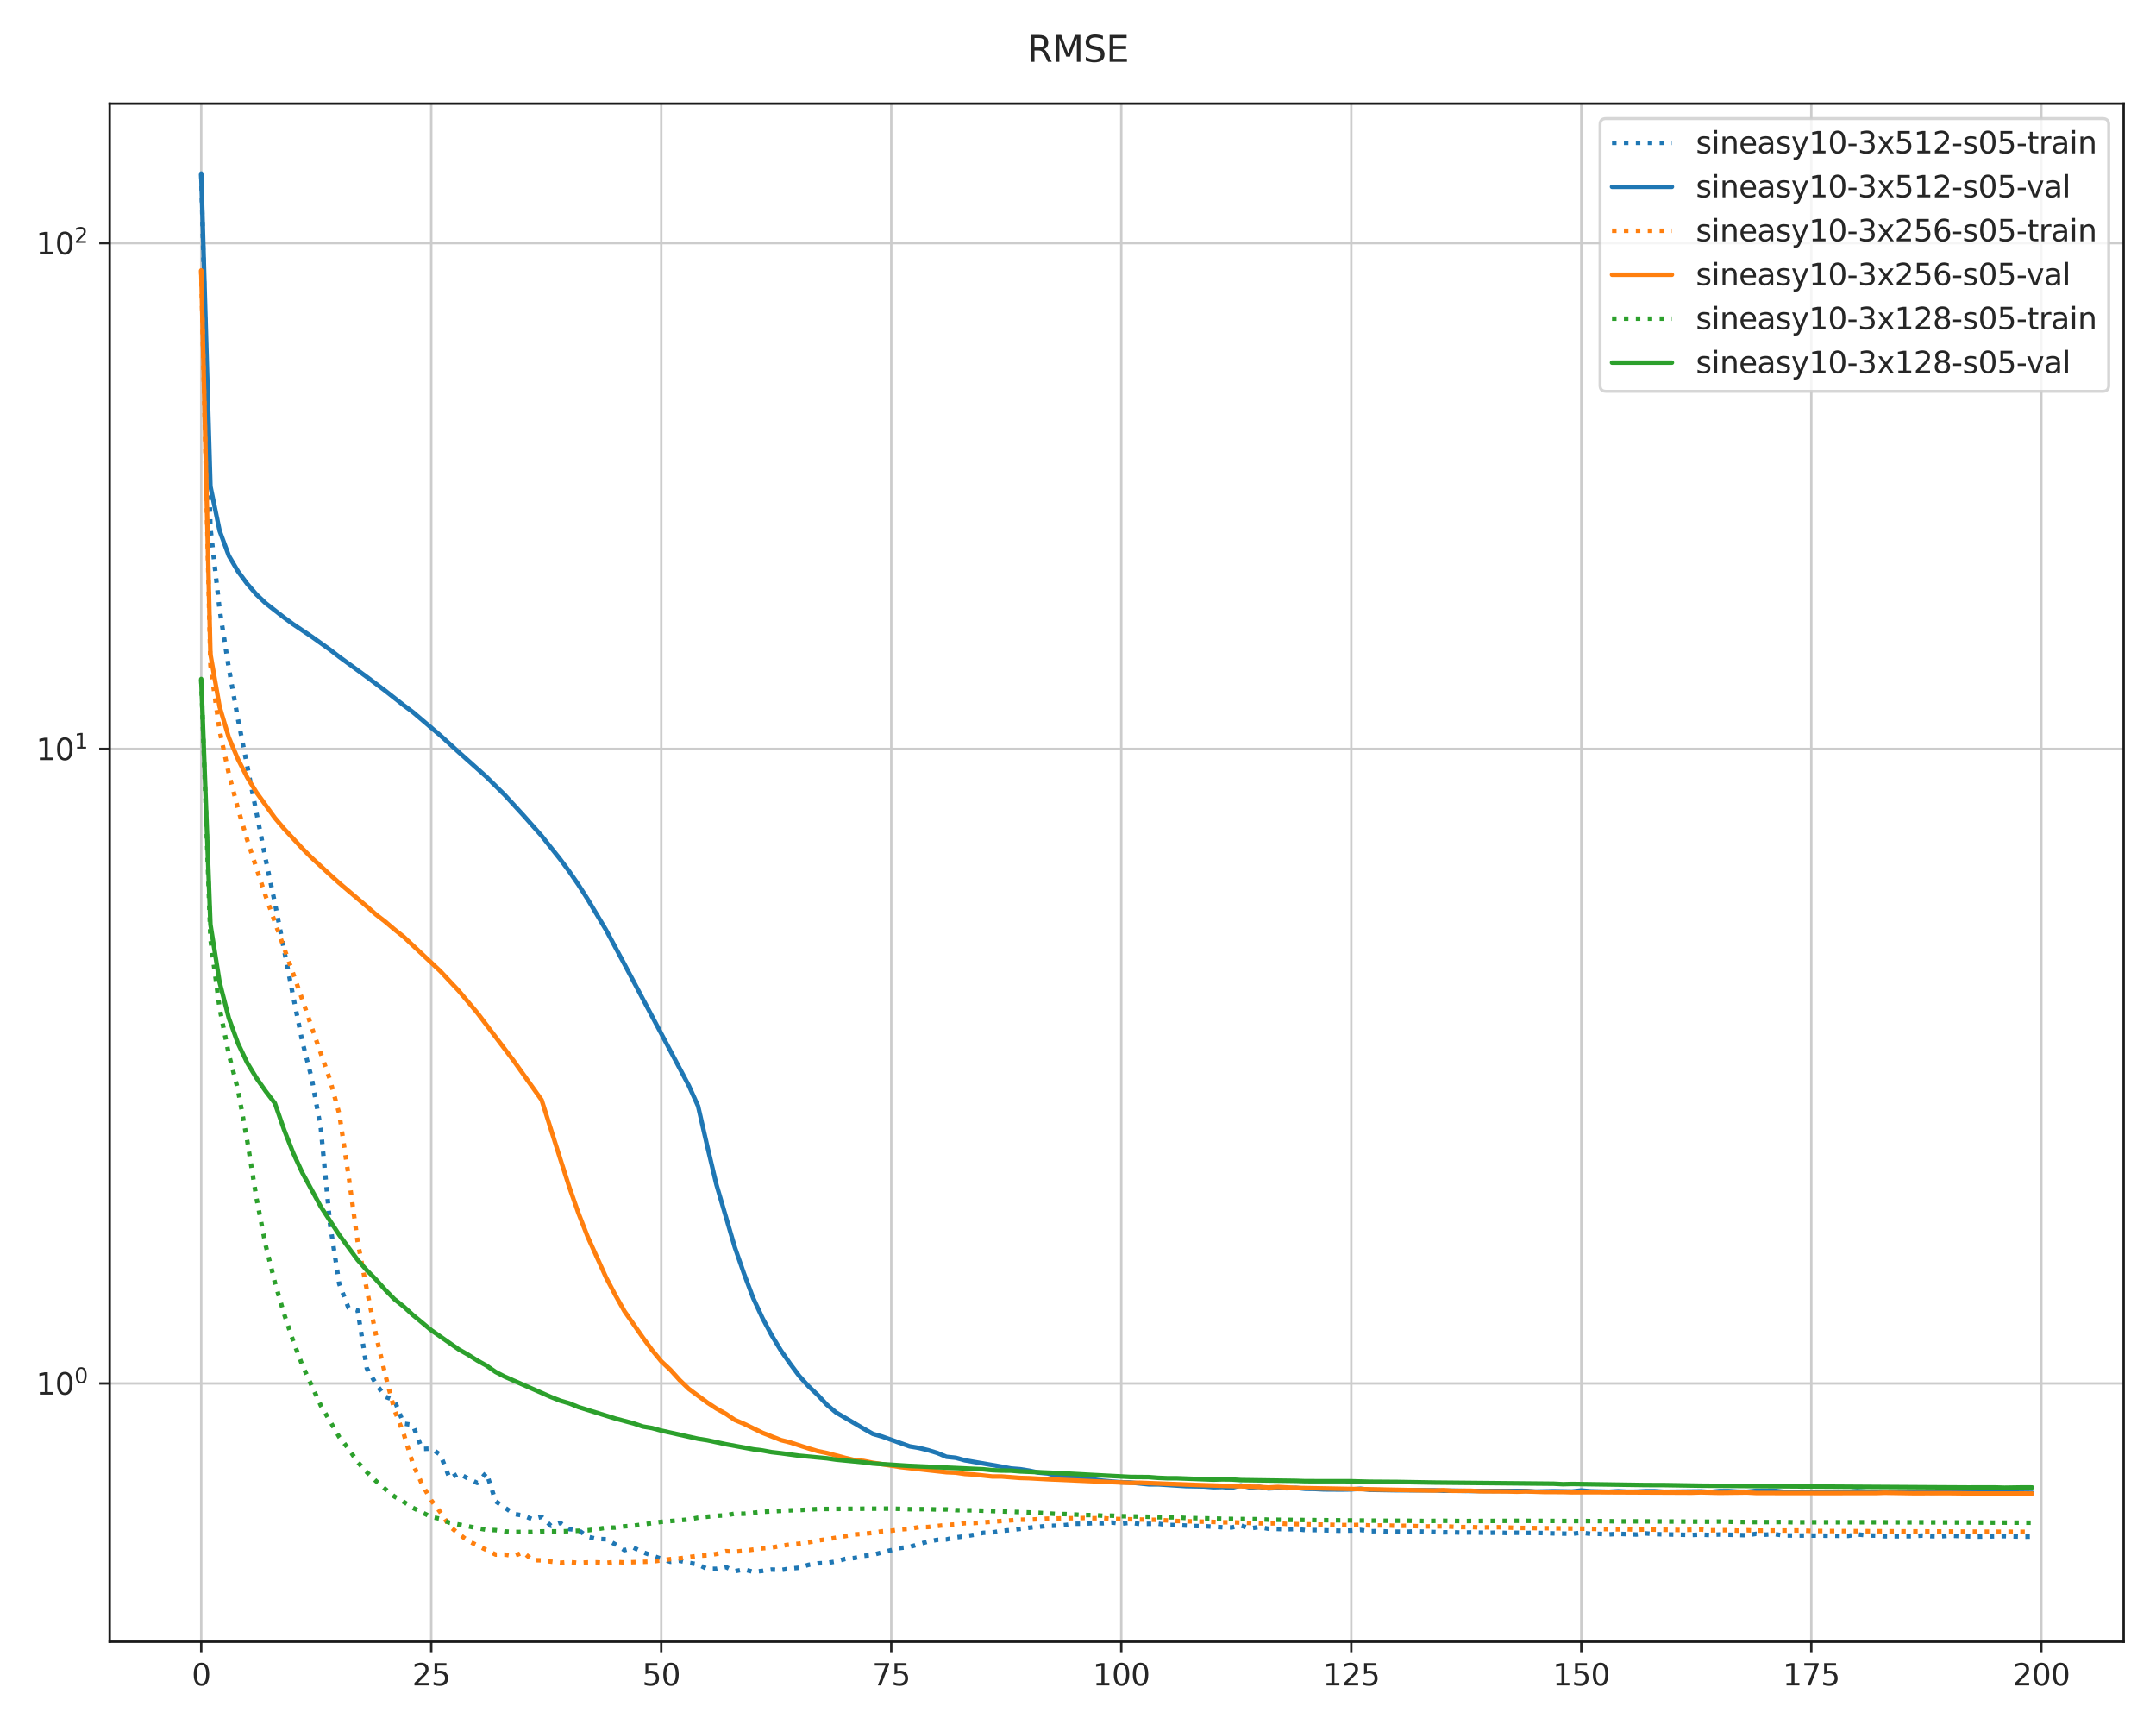 <?xml version="1.0" encoding="utf-8" standalone="no"?>
<!DOCTYPE svg PUBLIC "-//W3C//DTD SVG 1.1//EN"
  "http://www.w3.org/Graphics/SVG/1.1/DTD/svg11.dtd">
<svg height="576pt" version="1.1" viewBox="0 0 720 576" width="720pt" xmlns="http://www.w3.org/2000/svg" xmlns:xlink="http://www.w3.org/1999/xlink">
 <defs>
  <style type="text/css">*{stroke-linecap:butt;stroke-linejoin:round;}</style>
 </defs>
 <g id="figure_1">
  <g id="patch_1">
   <path d="M 0 576 
L 720 576 
L 720 0 
L 0 0 
z
" style="fill:#ffffff;"/>
  </g>
  <g id="axes_1">
   <g id="patch_2">
    <path d="M 36.63 548.2 
L 709.2 548.2 
L 709.2 34.6 
L 36.63 34.6 
z
" style="fill:#ffffff;"/>
   </g>
   <g id="matplotlib.axis_1">
    <g id="xtick_1">
     <g id="line2d_1">
      <path clip-path="url(#p03bb8bb308)" d="M 67.201 548.2 
L 67.201 34.6 
" style="fill:none;stroke:#cccccc;stroke-linecap:round;stroke-width:0.8;"/>
     </g>
     <g id="line2d_2">
      <defs>
       <path d="M 0 0 
L 0 3.5 
" id="mf8cfc739d6" style="stroke:#262626;stroke-width:0.8;"/>
      </defs>
      <g>
       <use style="fill:#262626;stroke:#262626;stroke-width:0.8;" x="67.201" xlink:href="#mf8cfc739d6" y="548.2"/>
      </g>
     </g>
     <g id="text_1">
      <!-- 0 -->
      <g style="fill:#262626;" transform="translate(64.02 562.798)scale(0.1 -0.1)">
       <defs>
        <path d="M 2034 4250 
Q 1547 4250 1301 3770 
Q 1056 3291 1056 2328 
Q 1056 1369 1301 889 
Q 1547 409 2034 409 
Q 2525 409 2770 889 
Q 3016 1369 3016 2328 
Q 3016 3291 2770 3770 
Q 2525 4250 2034 4250 
z
M 2034 4750 
Q 2819 4750 3233 4129 
Q 3647 3509 3647 2328 
Q 3647 1150 3233 529 
Q 2819 -91 2034 -91 
Q 1250 -91 836 529 
Q 422 1150 422 2328 
Q 422 3509 836 4129 
Q 1250 4750 2034 4750 
z
" id="DejaVuSans-30" transform="scale(0.016)"/>
       </defs>
       <use xlink:href="#DejaVuSans-30"/>
      </g>
     </g>
    </g>
    <g id="xtick_2">
     <g id="line2d_3">
      <path clip-path="url(#p03bb8bb308)" d="M 144.014 548.2 
L 144.014 34.6 
" style="fill:none;stroke:#cccccc;stroke-linecap:round;stroke-width:0.8;"/>
     </g>
     <g id="line2d_4">
      <g>
       <use style="fill:#262626;stroke:#262626;stroke-width:0.8;" x="144.014" xlink:href="#mf8cfc739d6" y="548.2"/>
      </g>
     </g>
     <g id="text_2">
      <!-- 25 -->
      <g style="fill:#262626;" transform="translate(137.651 562.798)scale(0.1 -0.1)">
       <defs>
        <path d="M 1228 531 
L 3431 531 
L 3431 0 
L 469 0 
L 469 531 
Q 828 903 1448 1529 
Q 2069 2156 2228 2338 
Q 2531 2678 2651 2914 
Q 2772 3150 2772 3378 
Q 2772 3750 2511 3984 
Q 2250 4219 1831 4219 
Q 1534 4219 1204 4116 
Q 875 4013 500 3803 
L 500 4441 
Q 881 4594 1212 4672 
Q 1544 4750 1819 4750 
Q 2544 4750 2975 4387 
Q 3406 4025 3406 3419 
Q 3406 3131 3298 2873 
Q 3191 2616 2906 2266 
Q 2828 2175 2409 1742 
Q 1991 1309 1228 531 
z
" id="DejaVuSans-32" transform="scale(0.016)"/>
        <path d="M 691 4666 
L 3169 4666 
L 3169 4134 
L 1269 4134 
L 1269 2991 
Q 1406 3038 1543 3061 
Q 1681 3084 1819 3084 
Q 2600 3084 3056 2656 
Q 3513 2228 3513 1497 
Q 3513 744 3044 326 
Q 2575 -91 1722 -91 
Q 1428 -91 1123 -41 
Q 819 9 494 109 
L 494 744 
Q 775 591 1075 516 
Q 1375 441 1709 441 
Q 2250 441 2565 725 
Q 2881 1009 2881 1497 
Q 2881 1984 2565 2268 
Q 2250 2553 1709 2553 
Q 1456 2553 1204 2497 
Q 953 2441 691 2322 
L 691 4666 
z
" id="DejaVuSans-35" transform="scale(0.016)"/>
       </defs>
       <use xlink:href="#DejaVuSans-32"/>
       <use x="63.623" xlink:href="#DejaVuSans-35"/>
      </g>
     </g>
    </g>
    <g id="xtick_3">
     <g id="line2d_5">
      <path clip-path="url(#p03bb8bb308)" d="M 220.826 548.2 
L 220.826 34.6 
" style="fill:none;stroke:#cccccc;stroke-linecap:round;stroke-width:0.8;"/>
     </g>
     <g id="line2d_6">
      <g>
       <use style="fill:#262626;stroke:#262626;stroke-width:0.8;" x="220.826" xlink:href="#mf8cfc739d6" y="548.2"/>
      </g>
     </g>
     <g id="text_3">
      <!-- 50 -->
      <g style="fill:#262626;" transform="translate(214.464 562.798)scale(0.1 -0.1)">
       <use xlink:href="#DejaVuSans-35"/>
       <use x="63.623" xlink:href="#DejaVuSans-30"/>
      </g>
     </g>
    </g>
    <g id="xtick_4">
     <g id="line2d_7">
      <path clip-path="url(#p03bb8bb308)" d="M 297.639 548.2 
L 297.639 34.6 
" style="fill:none;stroke:#cccccc;stroke-linecap:round;stroke-width:0.8;"/>
     </g>
     <g id="line2d_8">
      <g>
       <use style="fill:#262626;stroke:#262626;stroke-width:0.8;" x="297.639" xlink:href="#mf8cfc739d6" y="548.2"/>
      </g>
     </g>
     <g id="text_4">
      <!-- 75 -->
      <g style="fill:#262626;" transform="translate(291.276 562.798)scale(0.1 -0.1)">
       <defs>
        <path d="M 525 4666 
L 3525 4666 
L 3525 4397 
L 1831 0 
L 1172 0 
L 2766 4134 
L 525 4134 
L 525 4666 
z
" id="DejaVuSans-37" transform="scale(0.016)"/>
       </defs>
       <use xlink:href="#DejaVuSans-37"/>
       <use x="63.623" xlink:href="#DejaVuSans-35"/>
      </g>
     </g>
    </g>
    <g id="xtick_5">
     <g id="line2d_9">
      <path clip-path="url(#p03bb8bb308)" d="M 374.451 548.2 
L 374.451 34.6 
" style="fill:none;stroke:#cccccc;stroke-linecap:round;stroke-width:0.8;"/>
     </g>
     <g id="line2d_10">
      <g>
       <use style="fill:#262626;stroke:#262626;stroke-width:0.8;" x="374.451" xlink:href="#mf8cfc739d6" y="548.2"/>
      </g>
     </g>
     <g id="text_5">
      <!-- 100 -->
      <g style="fill:#262626;" transform="translate(364.907 562.798)scale(0.1 -0.1)">
       <defs>
        <path d="M 794 531 
L 1825 531 
L 1825 4091 
L 703 3866 
L 703 4441 
L 1819 4666 
L 2450 4666 
L 2450 531 
L 3481 531 
L 3481 0 
L 794 0 
L 794 531 
z
" id="DejaVuSans-31" transform="scale(0.016)"/>
       </defs>
       <use xlink:href="#DejaVuSans-31"/>
       <use x="63.623" xlink:href="#DejaVuSans-30"/>
       <use x="127.246" xlink:href="#DejaVuSans-30"/>
      </g>
     </g>
    </g>
    <g id="xtick_6">
     <g id="line2d_11">
      <path clip-path="url(#p03bb8bb308)" d="M 451.264 548.2 
L 451.264 34.6 
" style="fill:none;stroke:#cccccc;stroke-linecap:round;stroke-width:0.8;"/>
     </g>
     <g id="line2d_12">
      <g>
       <use style="fill:#262626;stroke:#262626;stroke-width:0.8;" x="451.264" xlink:href="#mf8cfc739d6" y="548.2"/>
      </g>
     </g>
     <g id="text_6">
      <!-- 125 -->
      <g style="fill:#262626;" transform="translate(441.72 562.798)scale(0.1 -0.1)">
       <use xlink:href="#DejaVuSans-31"/>
       <use x="63.623" xlink:href="#DejaVuSans-32"/>
       <use x="127.246" xlink:href="#DejaVuSans-35"/>
      </g>
     </g>
    </g>
    <g id="xtick_7">
     <g id="line2d_13">
      <path clip-path="url(#p03bb8bb308)" d="M 528.076 548.2 
L 528.076 34.6 
" style="fill:none;stroke:#cccccc;stroke-linecap:round;stroke-width:0.8;"/>
     </g>
     <g id="line2d_14">
      <g>
       <use style="fill:#262626;stroke:#262626;stroke-width:0.8;" x="528.076" xlink:href="#mf8cfc739d6" y="548.2"/>
      </g>
     </g>
     <g id="text_7">
      <!-- 150 -->
      <g style="fill:#262626;" transform="translate(518.532 562.798)scale(0.1 -0.1)">
       <use xlink:href="#DejaVuSans-31"/>
       <use x="63.623" xlink:href="#DejaVuSans-35"/>
       <use x="127.246" xlink:href="#DejaVuSans-30"/>
      </g>
     </g>
    </g>
    <g id="xtick_8">
     <g id="line2d_15">
      <path clip-path="url(#p03bb8bb308)" d="M 604.889 548.2 
L 604.889 34.6 
" style="fill:none;stroke:#cccccc;stroke-linecap:round;stroke-width:0.8;"/>
     </g>
     <g id="line2d_16">
      <g>
       <use style="fill:#262626;stroke:#262626;stroke-width:0.8;" x="604.889" xlink:href="#mf8cfc739d6" y="548.2"/>
      </g>
     </g>
     <g id="text_8">
      <!-- 175 -->
      <g style="fill:#262626;" transform="translate(595.345 562.798)scale(0.1 -0.1)">
       <use xlink:href="#DejaVuSans-31"/>
       <use x="63.623" xlink:href="#DejaVuSans-37"/>
       <use x="127.246" xlink:href="#DejaVuSans-35"/>
      </g>
     </g>
    </g>
    <g id="xtick_9">
     <g id="line2d_17">
      <path clip-path="url(#p03bb8bb308)" d="M 681.701 548.2 
L 681.701 34.6 
" style="fill:none;stroke:#cccccc;stroke-linecap:round;stroke-width:0.8;"/>
     </g>
     <g id="line2d_18">
      <g>
       <use style="fill:#262626;stroke:#262626;stroke-width:0.8;" x="681.701" xlink:href="#mf8cfc739d6" y="548.2"/>
      </g>
     </g>
     <g id="text_9">
      <!-- 200 -->
      <g style="fill:#262626;" transform="translate(672.157 562.798)scale(0.1 -0.1)">
       <use xlink:href="#DejaVuSans-32"/>
       <use x="63.623" xlink:href="#DejaVuSans-30"/>
       <use x="127.246" xlink:href="#DejaVuSans-30"/>
      </g>
     </g>
    </g>
   </g>
   <g id="matplotlib.axis_2">
    <g id="ytick_1">
     <g id="line2d_19">
      <path clip-path="url(#p03bb8bb308)" d="M 36.63 461.948 
L 709.2 461.948 
" style="fill:none;stroke:#cccccc;stroke-linecap:round;stroke-width:0.8;"/>
     </g>
     <g id="line2d_20">
      <defs>
       <path d="M 0 0 
L -3.5 0 
" id="m62bfaced59" style="stroke:#262626;stroke-width:0.8;"/>
      </defs>
      <g>
       <use style="fill:#262626;stroke:#262626;stroke-width:0.8;" x="36.63" xlink:href="#m62bfaced59" y="461.948"/>
      </g>
     </g>
     <g id="text_10">
      <!-- $\mathdefault{10^{0}}$ -->
      <g style="fill:#262626;" transform="translate(12.03 465.747)scale(0.1 -0.1)">
       <use transform="translate(0 0.766)" xlink:href="#DejaVuSans-31"/>
       <use transform="translate(63.623 0.766)" xlink:href="#DejaVuSans-30"/>
       <use transform="translate(128.203 39.047)scale(0.7)" xlink:href="#DejaVuSans-30"/>
      </g>
     </g>
    </g>
    <g id="ytick_2">
     <g id="line2d_21">
      <path clip-path="url(#p03bb8bb308)" d="M 36.63 250.071 
L 709.2 250.071 
" style="fill:none;stroke:#cccccc;stroke-linecap:round;stroke-width:0.8;"/>
     </g>
     <g id="line2d_22">
      <g>
       <use style="fill:#262626;stroke:#262626;stroke-width:0.8;" x="36.63" xlink:href="#m62bfaced59" y="250.071"/>
      </g>
     </g>
     <g id="text_11">
      <!-- $\mathdefault{10^{1}}$ -->
      <g style="fill:#262626;" transform="translate(12.03 253.87)scale(0.1 -0.1)">
       <use transform="translate(0 0.684)" xlink:href="#DejaVuSans-31"/>
       <use transform="translate(63.623 0.684)" xlink:href="#DejaVuSans-30"/>
       <use transform="translate(128.203 38.966)scale(0.7)" xlink:href="#DejaVuSans-31"/>
      </g>
     </g>
    </g>
    <g id="ytick_3">
     <g id="line2d_23">
      <path clip-path="url(#p03bb8bb308)" d="M 36.63 81.181 
L 709.2 81.181 
" style="fill:none;stroke:#cccccc;stroke-linecap:round;stroke-width:0.8;"/>
     </g>
     <g id="line2d_24">
      <g>
       <use style="fill:#262626;stroke:#262626;stroke-width:0.8;" x="36.63" xlink:href="#m62bfaced59" y="81.181"/>
      </g>
     </g>
     <g id="text_12">
      <!-- $\mathdefault{10^{2}}$ -->
      <g style="fill:#262626;" transform="translate(12.03 84.98)scale(0.1 -0.1)">
       <use transform="translate(0 0.766)" xlink:href="#DejaVuSans-31"/>
       <use transform="translate(63.623 0.766)" xlink:href="#DejaVuSans-30"/>
       <use transform="translate(128.203 39.047)scale(0.7)" xlink:href="#DejaVuSans-32"/>
      </g>
     </g>
    </g>
   </g>
   <g id="line2d_25">
    <path clip-path="url(#p03bb8bb308)" d="M 67.201 58.137 
L 70.273 176.29 
L 73.346 203.547 
L 76.418 223.146 
L 79.491 240.245 
L 88.708 286.884 
L 91.781 301.429 
L 97.926 332.798 
L 100.998 347.98 
L 104.071 359.954 
L 107.143 376.829 
L 110.216 408.706 
L 113.288 428.717 
L 116.361 436.662 
L 119.434 437.493 
L 122.506 456.935 
L 125.579 462.104 
L 128.651 466.387 
L 131.724 467.514 
L 134.796 475.367 
L 137.869 475.793 
L 140.941 483.823 
L 144.014 483.703 
L 147.086 485.779 
L 150.159 493.675 
L 153.231 491.955 
L 156.304 493.713 
L 159.376 495.153 
L 162.449 491.76 
L 165.521 501.293 
L 171.666 505.555 
L 174.739 506.036 
L 177.811 507.299 
L 180.884 506.493 
L 183.956 509.485 
L 187.029 508.475 
L 190.101 510.576 
L 193.174 510.912 
L 196.246 513.135 
L 199.319 513.863 
L 202.391 513.968 
L 205.464 515.669 
L 208.536 517.618 
L 211.609 516.774 
L 214.681 518.303 
L 220.826 520.501 
L 223.899 521.501 
L 226.971 521.156 
L 230.044 521.855 
L 233.116 522.366 
L 236.189 523.884 
L 239.261 523.848 
L 242.334 523.231 
L 245.406 524.638 
L 248.479 524.065 
L 251.551 524.855 
L 254.624 524.538 
L 257.696 524.093 
L 260.769 524.267 
L 263.841 523.76 
L 266.914 523.488 
L 269.986 522.527 
L 273.059 522.027 
L 276.131 521.889 
L 279.204 521.408 
L 282.276 520.536 
L 285.349 520.234 
L 288.421 519.525 
L 291.494 519.194 
L 294.566 518.365 
L 300.711 516.884 
L 303.784 516.533 
L 309.929 514.728 
L 313.001 514.173 
L 316.074 514.034 
L 319.146 513.355 
L 322.219 512.991 
L 325.291 512.482 
L 328.364 511.828 
L 331.436 511.708 
L 334.509 511.198 
L 337.581 510.901 
L 343.726 510.13 
L 349.871 509.514 
L 352.944 509.461 
L 356.016 509.212 
L 359.089 508.805 
L 362.161 508.786 
L 365.234 508.597 
L 368.306 508.645 
L 371.379 508.393 
L 374.451 508.768 
L 377.524 508.46 
L 380.596 508.867 
L 386.741 508.778 
L 389.814 509.214 
L 392.886 509.242 
L 399.031 509.569 
L 402.104 509.611 
L 408.249 509.978 
L 411.321 510.037 
L 414.394 509.397 
L 417.466 510.342 
L 420.539 509.914 
L 423.611 510.468 
L 429.756 510.634 
L 432.829 510.564 
L 435.901 510.919 
L 438.974 510.908 
L 448.191 511.146 
L 451.264 511.066 
L 454.336 510.86 
L 457.409 511.327 
L 460.481 511.24 
L 463.554 511.423 
L 469.699 511.476 
L 472.771 511.354 
L 481.989 511.674 
L 485.061 511.657 
L 488.134 511.767 
L 491.206 511.709 
L 497.351 511.838 
L 500.424 511.742 
L 503.496 511.909 
L 506.569 511.806 
L 509.641 511.879 
L 512.714 511.832 
L 518.859 512.026 
L 525.004 512.149 
L 528.076 511.811 
L 531.149 512.147 
L 534.221 512.177 
L 537.294 512.364 
L 540.366 512.158 
L 546.511 512.398 
L 549.584 512.021 
L 552.656 512.267 
L 564.946 512.548 
L 568.019 512.423 
L 571.091 512.562 
L 574.164 512.38 
L 583.381 512.632 
L 586.454 512.166 
L 589.526 512.441 
L 592.599 512.263 
L 595.671 512.712 
L 604.889 512.745 
L 614.106 512.824 
L 617.179 512.859 
L 620.251 512.342 
L 623.324 512.672 
L 626.396 512.763 
L 629.469 512.984 
L 638.686 512.972 
L 641.759 512.744 
L 644.831 512.95 
L 647.904 513.027 
L 650.976 512.782 
L 660.194 513.103 
L 669.411 512.939 
L 675.556 513.124 
L 678.629 513.088 
L 678.629 513.088 
" style="fill:none;stroke:#1f77b4;stroke-dasharray:1.5,2.475;stroke-dashoffset:0;stroke-width:1.5;"/>
   </g>
   <g id="line2d_26">
    <path clip-path="url(#p03bb8bb308)" d="M 67.201 57.945 
L 70.273 162.41 
L 73.346 177.24 
L 76.418 185.581 
L 79.491 190.816 
L 82.563 194.949 
L 85.636 198.502 
L 88.708 201.411 
L 94.853 206.205 
L 97.926 208.449 
L 104.071 212.569 
L 110.216 216.954 
L 113.288 219.327 
L 122.506 226.047 
L 128.651 230.657 
L 134.796 235.487 
L 137.869 237.771 
L 147.086 245.607 
L 153.231 251.189 
L 162.449 259.412 
L 168.594 265.487 
L 174.739 272.191 
L 180.884 279.115 
L 187.029 286.851 
L 190.101 290.981 
L 193.174 295.444 
L 196.246 300.25 
L 202.391 310.528 
L 208.536 321.981 
L 230.044 362.528 
L 233.116 369.323 
L 236.189 382.711 
L 239.261 395.59 
L 245.406 416.527 
L 248.479 425.346 
L 251.551 433.497 
L 254.624 440.112 
L 257.696 445.856 
L 260.769 450.915 
L 263.841 455.33 
L 266.914 459.462 
L 269.986 462.857 
L 273.059 465.77 
L 276.131 469.052 
L 279.204 471.646 
L 288.421 477.055 
L 291.494 478.781 
L 294.566 479.666 
L 303.784 482.958 
L 306.856 483.475 
L 309.929 484.223 
L 313.001 485.155 
L 316.074 486.443 
L 319.146 486.763 
L 322.219 487.61 
L 334.509 489.742 
L 337.581 490.337 
L 340.654 490.58 
L 343.726 491.066 
L 346.799 491.713 
L 349.871 491.993 
L 352.944 492.791 
L 359.089 493.427 
L 365.234 493.999 
L 368.306 494.425 
L 374.451 494.963 
L 377.524 495.014 
L 383.669 495.644 
L 386.741 495.64 
L 395.959 496.233 
L 402.104 496.349 
L 405.176 496.601 
L 408.249 496.531 
L 411.321 496.784 
L 414.394 496 
L 417.466 496.701 
L 420.539 496.484 
L 423.611 497.012 
L 426.684 496.851 
L 429.756 496.935 
L 432.829 496.819 
L 435.901 497.136 
L 438.974 497.182 
L 442.046 497.34 
L 448.191 497.378 
L 451.264 497.329 
L 454.336 497.109 
L 457.409 497.462 
L 466.626 497.612 
L 478.916 497.619 
L 481.989 497.778 
L 485.061 497.758 
L 491.206 497.856 
L 509.641 497.831 
L 512.714 498.054 
L 518.859 497.931 
L 525.004 498.031 
L 528.076 497.698 
L 531.149 497.957 
L 537.294 498.111 
L 540.366 497.936 
L 543.439 498.093 
L 546.511 498.075 
L 549.584 497.919 
L 552.656 497.921 
L 555.729 498.12 
L 568.019 497.99 
L 571.091 498.196 
L 574.164 497.881 
L 577.236 497.871 
L 580.309 498.071 
L 583.381 498.106 
L 586.454 497.796 
L 592.599 497.788 
L 595.671 498.127 
L 598.744 498.227 
L 601.816 498.077 
L 604.889 498.211 
L 611.034 498.15 
L 614.106 498.111 
L 617.179 498.185 
L 620.251 497.877 
L 623.324 498.123 
L 638.686 498.33 
L 641.759 498.112 
L 644.831 498.408 
L 647.904 498.349 
L 650.976 498.178 
L 654.049 498.332 
L 663.266 498.376 
L 672.484 498.405 
L 678.629 498.473 
L 678.629 498.473 
" style="fill:none;stroke:#1f77b4;stroke-linecap:round;stroke-width:1.5;"/>
   </g>
   <g id="line2d_27">
    <path clip-path="url(#p03bb8bb308)" d="M 67.201 90.227 
L 70.273 222.227 
L 73.346 243.988 
L 76.418 258.39 
L 79.491 270.121 
L 82.563 280.487 
L 88.708 299.204 
L 97.926 325.186 
L 100.998 333.876 
L 104.071 342.952 
L 110.216 360.598 
L 113.288 371.887 
L 116.361 392.315 
L 119.434 414.539 
L 122.506 430.635 
L 125.579 445.891 
L 128.651 459.013 
L 131.724 470.772 
L 134.796 478.718 
L 137.869 488.729 
L 140.941 495.586 
L 144.014 501.008 
L 147.086 504.981 
L 150.159 509.637 
L 153.231 512.214 
L 156.304 514.491 
L 165.521 519.09 
L 168.594 519.085 
L 171.666 519.569 
L 174.739 518.32 
L 177.811 520.938 
L 180.884 521.022 
L 187.029 521.844 
L 190.101 521.572 
L 193.174 521.877 
L 196.246 521.705 
L 199.319 521.685 
L 202.391 521.869 
L 205.464 521.55 
L 208.536 521.728 
L 214.681 521.527 
L 217.754 521.433 
L 223.899 520.608 
L 226.971 520.371 
L 233.116 519.514 
L 236.189 519.352 
L 239.261 518.882 
L 242.334 517.954 
L 245.406 518.132 
L 248.479 517.827 
L 254.624 516.992 
L 257.696 516.757 
L 260.769 516.177 
L 263.841 515.739 
L 266.914 515.451 
L 269.986 515 
L 273.059 514.376 
L 276.131 513.998 
L 285.349 512.381 
L 288.421 512.172 
L 291.494 511.829 
L 294.566 511.335 
L 297.639 511.136 
L 300.711 510.683 
L 303.784 510.469 
L 306.856 509.951 
L 309.929 509.888 
L 316.074 509.215 
L 319.146 509.011 
L 322.219 508.623 
L 325.291 508.57 
L 334.509 507.875 
L 340.654 507.442 
L 343.726 507.452 
L 349.871 507.088 
L 362.161 506.882 
L 365.234 506.964 
L 368.306 506.902 
L 371.379 507.18 
L 380.596 507.384 
L 386.741 507.505 
L 392.886 507.884 
L 405.176 508.185 
L 408.249 508.335 
L 411.321 508.301 
L 420.539 508.651 
L 423.611 508.711 
L 426.684 508.636 
L 429.756 508.864 
L 442.046 509.086 
L 448.191 509.252 
L 454.336 509.201 
L 457.409 509.376 
L 463.554 509.383 
L 466.626 509.517 
L 469.699 509.493 
L 475.844 509.7 
L 481.989 509.671 
L 488.134 509.913 
L 491.206 509.901 
L 494.279 510.046 
L 500.424 509.958 
L 506.569 510.179 
L 521.931 510.359 
L 531.149 510.485 
L 540.366 510.67 
L 543.439 510.628 
L 546.511 510.805 
L 549.584 510.711 
L 561.874 510.893 
L 568.019 510.708 
L 571.091 511.001 
L 577.236 510.937 
L 580.309 511.098 
L 583.381 510.968 
L 586.454 511.091 
L 601.816 511.041 
L 604.889 511.211 
L 678.629 511.507 
L 678.629 511.507 
" style="fill:none;stroke:#ff7f0e;stroke-dasharray:1.5,2.475;stroke-dashoffset:0;stroke-width:1.5;"/>
   </g>
   <g id="line2d_28">
    <path clip-path="url(#p03bb8bb308)" d="M 67.201 90.287 
L 70.273 218.463 
L 73.346 236.051 
L 76.418 246.276 
L 79.491 253.558 
L 82.563 259.587 
L 85.636 264.582 
L 91.781 273.105 
L 94.853 276.728 
L 100.998 283.349 
L 104.071 286.428 
L 110.216 292.086 
L 113.288 294.856 
L 122.506 302.681 
L 125.579 305.388 
L 128.651 307.754 
L 131.724 310.356 
L 134.796 312.797 
L 147.086 324.329 
L 153.231 330.891 
L 159.376 338.177 
L 171.666 354.384 
L 180.884 367.315 
L 187.029 386.754 
L 190.101 396.336 
L 193.174 405.104 
L 196.246 412.968 
L 202.391 426.551 
L 205.464 432.396 
L 208.536 437.832 
L 214.681 446.634 
L 217.754 450.804 
L 220.826 454.551 
L 223.899 457.426 
L 226.971 460.83 
L 230.044 463.787 
L 236.189 468.32 
L 239.261 470.338 
L 242.334 472.05 
L 245.406 474.143 
L 248.479 475.442 
L 254.624 478.425 
L 260.769 480.848 
L 263.841 481.636 
L 269.986 483.623 
L 273.059 484.539 
L 276.131 485.18 
L 282.276 486.805 
L 285.349 487.547 
L 288.421 487.829 
L 291.494 488.444 
L 297.639 489.381 
L 300.711 489.878 
L 316.074 491.594 
L 319.146 491.726 
L 322.219 492.17 
L 325.291 492.361 
L 331.436 493.025 
L 334.509 493.022 
L 340.654 493.5 
L 343.726 493.587 
L 349.871 493.932 
L 377.524 495.162 
L 380.596 495.099 
L 399.031 495.826 
L 420.539 496.491 
L 423.611 496.688 
L 426.684 496.505 
L 432.829 496.834 
L 478.916 497.711 
L 481.989 497.588 
L 485.061 497.801 
L 491.206 497.782 
L 494.279 497.954 
L 503.496 498.014 
L 506.569 498.1 
L 509.641 498.002 
L 515.786 498.202 
L 521.931 498.213 
L 525.004 498.306 
L 531.149 498.269 
L 537.294 498.3 
L 564.946 498.428 
L 568.019 498.329 
L 574.164 498.478 
L 583.381 498.367 
L 586.454 498.527 
L 607.961 498.558 
L 626.396 498.551 
L 629.469 498.446 
L 638.686 498.598 
L 650.976 498.585 
L 660.194 498.694 
L 672.484 498.7 
L 678.629 498.717 
L 678.629 498.717 
" style="fill:none;stroke:#ff7f0e;stroke-linecap:round;stroke-width:1.5;"/>
   </g>
   <g id="line2d_29">
    <path clip-path="url(#p03bb8bb308)" d="M 67.201 226.851 
L 70.273 313.583 
L 73.346 336.702 
L 76.418 352.073 
L 79.491 363.965 
L 82.563 380.939 
L 85.636 399.99 
L 88.708 415.755 
L 91.781 428.177 
L 94.853 438.678 
L 97.926 447.841 
L 100.998 455.958 
L 107.143 469.332 
L 113.288 479.83 
L 116.361 483.738 
L 119.434 488.183 
L 122.506 491.573 
L 125.579 494.56 
L 128.651 497.21 
L 131.724 499.71 
L 134.796 501.47 
L 137.869 503.478 
L 144.014 506.529 
L 147.086 507.153 
L 150.159 508.479 
L 162.449 510.822 
L 165.521 510.932 
L 168.594 511.365 
L 171.666 511.577 
L 174.739 511.513 
L 177.811 511.572 
L 180.884 511.355 
L 187.029 511.358 
L 193.174 511.152 
L 196.246 511 
L 199.319 510.626 
L 202.391 510.109 
L 205.464 510.081 
L 208.536 509.672 
L 211.609 509.456 
L 220.826 508.17 
L 226.971 507.633 
L 230.044 507.365 
L 233.116 506.774 
L 239.261 506.122 
L 242.334 506.015 
L 245.406 505.419 
L 248.479 505.457 
L 254.624 504.82 
L 263.841 504.324 
L 266.914 504.24 
L 273.059 503.891 
L 288.421 503.776 
L 297.639 503.743 
L 303.784 503.936 
L 309.929 503.917 
L 313.001 504.048 
L 316.074 504.006 
L 319.146 504.252 
L 325.291 504.326 
L 346.799 505.135 
L 352.944 505.535 
L 356.016 505.568 
L 362.161 505.885 
L 365.234 505.916 
L 368.306 506.109 
L 371.379 506.09 
L 374.451 506.266 
L 383.669 506.46 
L 386.741 506.633 
L 392.886 506.657 
L 395.959 506.879 
L 402.104 506.972 
L 411.321 507.196 
L 420.539 507.285 
L 423.611 507.438 
L 463.554 507.808 
L 469.699 507.797 
L 475.844 507.884 
L 481.989 507.809 
L 488.134 507.9 
L 494.279 507.871 
L 506.569 507.818 
L 537.294 507.935 
L 540.366 508.014 
L 546.511 507.998 
L 571.091 508.118 
L 574.164 508.062 
L 583.381 508.239 
L 592.599 508.246 
L 595.671 508.19 
L 598.744 508.309 
L 626.396 508.306 
L 635.614 508.321 
L 641.759 508.328 
L 678.629 508.455 
L 678.629 508.455 
" style="fill:none;stroke:#2ca02c;stroke-dasharray:1.5,2.475;stroke-dashoffset:0;stroke-width:1.5;"/>
   </g>
   <g id="line2d_30">
    <path clip-path="url(#p03bb8bb308)" d="M 67.201 226.733 
L 70.273 308.683 
L 73.346 328.028 
L 76.418 339.967 
L 79.491 348.441 
L 82.563 354.893 
L 85.636 359.96 
L 88.708 364.355 
L 91.781 368.36 
L 94.853 377.18 
L 97.926 385.017 
L 100.998 391.681 
L 107.143 402.937 
L 113.288 412.358 
L 119.434 420.708 
L 122.506 424.165 
L 125.579 427.276 
L 128.651 430.697 
L 131.724 433.834 
L 134.796 436.271 
L 137.869 439.074 
L 144.014 444.168 
L 153.231 450.601 
L 156.304 452.337 
L 159.376 454.281 
L 162.449 455.995 
L 165.521 458.117 
L 168.594 459.702 
L 183.956 466.456 
L 187.029 467.679 
L 190.101 468.581 
L 193.174 469.84 
L 205.464 473.664 
L 211.609 475.301 
L 214.681 476.329 
L 217.754 476.854 
L 220.826 477.701 
L 233.116 480.425 
L 236.189 480.907 
L 242.334 482.223 
L 251.551 483.931 
L 254.624 484.322 
L 257.696 484.888 
L 260.769 485.236 
L 266.914 486.074 
L 276.131 486.94 
L 279.204 487.389 
L 288.421 488.293 
L 291.494 488.692 
L 303.784 489.488 
L 328.364 490.612 
L 331.436 490.911 
L 334.509 491.043 
L 337.581 491.058 
L 340.654 491.316 
L 352.944 491.847 
L 365.234 492.518 
L 377.524 493.166 
L 383.669 493.218 
L 386.741 493.462 
L 389.814 493.592 
L 392.886 493.589 
L 405.176 494.059 
L 408.249 493.975 
L 411.321 494.012 
L 414.394 494.217 
L 432.829 494.474 
L 435.901 494.579 
L 451.264 494.603 
L 457.409 494.768 
L 466.626 494.831 
L 478.916 495.041 
L 518.859 495.424 
L 521.931 495.588 
L 525.004 495.506 
L 549.584 495.864 
L 555.729 495.882 
L 568.019 496.079 
L 601.816 496.339 
L 641.759 496.59 
L 657.121 496.678 
L 666.339 496.666 
L 669.411 496.757 
L 675.556 496.661 
L 678.629 496.678 
L 678.629 496.678 
" style="fill:none;stroke:#2ca02c;stroke-linecap:round;stroke-width:1.5;"/>
   </g>
   <g id="patch_3">
    <path d="M 36.63 548.2 
L 36.63 34.6 
" style="fill:none;stroke:#1a1a1a;stroke-linecap:square;stroke-linejoin:miter;stroke-width:0.8;"/>
   </g>
   <g id="patch_4">
    <path d="M 709.2 548.2 
L 709.2 34.6 
" style="fill:none;stroke:#1a1a1a;stroke-linecap:square;stroke-linejoin:miter;stroke-width:0.8;"/>
   </g>
   <g id="patch_5">
    <path d="M 36.63 548.2 
L 709.2 548.2 
" style="fill:none;stroke:#1a1a1a;stroke-linecap:square;stroke-linejoin:miter;stroke-width:0.8;"/>
   </g>
   <g id="patch_6">
    <path d="M 36.63 34.6 
L 709.2 34.6 
" style="fill:none;stroke:#1a1a1a;stroke-linecap:square;stroke-linejoin:miter;stroke-width:0.8;"/>
   </g>
   <g id="legend_1">
    <g id="patch_7">
     <path d="M 536.339 130.669 
L 702.2 130.669 
Q 704.2 130.669 704.2 128.669 
L 704.2 41.6 
Q 704.2 39.6 702.2 39.6 
L 536.339 39.6 
Q 534.339 39.6 534.339 41.6 
L 534.339 128.669 
Q 534.339 130.669 536.339 130.669 
z
" style="fill:#ffffff;opacity:0.8;stroke:#cccccc;stroke-linejoin:miter;"/>
    </g>
    <g id="line2d_31">
     <path d="M 538.339 47.698 
L 558.339 47.698 
" style="fill:none;stroke:#1f77b4;stroke-dasharray:1.5,2.475;stroke-dashoffset:0;stroke-width:1.5;"/>
    </g>
    <g id="line2d_32"/>
    <g id="text_13">
     <!-- sineasy10-3x512-s05-train -->
     <g style="fill:#262626;" transform="translate(566.339 51.198)scale(0.1 -0.1)">
      <defs>
       <path d="M 2834 3397 
L 2834 2853 
Q 2591 2978 2328 3040 
Q 2066 3103 1784 3103 
Q 1356 3103 1142 2972 
Q 928 2841 928 2578 
Q 928 2378 1081 2264 
Q 1234 2150 1697 2047 
L 1894 2003 
Q 2506 1872 2764 1633 
Q 3022 1394 3022 966 
Q 3022 478 2636 193 
Q 2250 -91 1575 -91 
Q 1294 -91 989 -36 
Q 684 19 347 128 
L 347 722 
Q 666 556 975 473 
Q 1284 391 1588 391 
Q 1994 391 2212 530 
Q 2431 669 2431 922 
Q 2431 1156 2273 1281 
Q 2116 1406 1581 1522 
L 1381 1569 
Q 847 1681 609 1914 
Q 372 2147 372 2553 
Q 372 3047 722 3315 
Q 1072 3584 1716 3584 
Q 2034 3584 2315 3537 
Q 2597 3491 2834 3397 
z
" id="DejaVuSans-73" transform="scale(0.016)"/>
       <path d="M 603 3500 
L 1178 3500 
L 1178 0 
L 603 0 
L 603 3500 
z
M 603 4863 
L 1178 4863 
L 1178 4134 
L 603 4134 
L 603 4863 
z
" id="DejaVuSans-69" transform="scale(0.016)"/>
       <path d="M 3513 2113 
L 3513 0 
L 2938 0 
L 2938 2094 
Q 2938 2591 2744 2837 
Q 2550 3084 2163 3084 
Q 1697 3084 1428 2787 
Q 1159 2491 1159 1978 
L 1159 0 
L 581 0 
L 581 3500 
L 1159 3500 
L 1159 2956 
Q 1366 3272 1645 3428 
Q 1925 3584 2291 3584 
Q 2894 3584 3203 3211 
Q 3513 2838 3513 2113 
z
" id="DejaVuSans-6e" transform="scale(0.016)"/>
       <path d="M 3597 1894 
L 3597 1613 
L 953 1613 
Q 991 1019 1311 708 
Q 1631 397 2203 397 
Q 2534 397 2845 478 
Q 3156 559 3463 722 
L 3463 178 
Q 3153 47 2828 -22 
Q 2503 -91 2169 -91 
Q 1331 -91 842 396 
Q 353 884 353 1716 
Q 353 2575 817 3079 
Q 1281 3584 2069 3584 
Q 2775 3584 3186 3129 
Q 3597 2675 3597 1894 
z
M 3022 2063 
Q 3016 2534 2758 2815 
Q 2500 3097 2075 3097 
Q 1594 3097 1305 2825 
Q 1016 2553 972 2059 
L 3022 2063 
z
" id="DejaVuSans-65" transform="scale(0.016)"/>
       <path d="M 2194 1759 
Q 1497 1759 1228 1600 
Q 959 1441 959 1056 
Q 959 750 1161 570 
Q 1363 391 1709 391 
Q 2188 391 2477 730 
Q 2766 1069 2766 1631 
L 2766 1759 
L 2194 1759 
z
M 3341 1997 
L 3341 0 
L 2766 0 
L 2766 531 
Q 2569 213 2275 61 
Q 1981 -91 1556 -91 
Q 1019 -91 701 211 
Q 384 513 384 1019 
Q 384 1609 779 1909 
Q 1175 2209 1959 2209 
L 2766 2209 
L 2766 2266 
Q 2766 2663 2505 2880 
Q 2244 3097 1772 3097 
Q 1472 3097 1187 3025 
Q 903 2953 641 2809 
L 641 3341 
Q 956 3463 1253 3523 
Q 1550 3584 1831 3584 
Q 2591 3584 2966 3190 
Q 3341 2797 3341 1997 
z
" id="DejaVuSans-61" transform="scale(0.016)"/>
       <path d="M 2059 -325 
Q 1816 -950 1584 -1140 
Q 1353 -1331 966 -1331 
L 506 -1331 
L 506 -850 
L 844 -850 
Q 1081 -850 1212 -737 
Q 1344 -625 1503 -206 
L 1606 56 
L 191 3500 
L 800 3500 
L 1894 763 
L 2988 3500 
L 3597 3500 
L 2059 -325 
z
" id="DejaVuSans-79" transform="scale(0.016)"/>
       <path d="M 313 2009 
L 1997 2009 
L 1997 1497 
L 313 1497 
L 313 2009 
z
" id="DejaVuSans-2d" transform="scale(0.016)"/>
       <path d="M 2597 2516 
Q 3050 2419 3304 2112 
Q 3559 1806 3559 1356 
Q 3559 666 3084 287 
Q 2609 -91 1734 -91 
Q 1441 -91 1130 -33 
Q 819 25 488 141 
L 488 750 
Q 750 597 1062 519 
Q 1375 441 1716 441 
Q 2309 441 2620 675 
Q 2931 909 2931 1356 
Q 2931 1769 2642 2001 
Q 2353 2234 1838 2234 
L 1294 2234 
L 1294 2753 
L 1863 2753 
Q 2328 2753 2575 2939 
Q 2822 3125 2822 3475 
Q 2822 3834 2567 4026 
Q 2313 4219 1838 4219 
Q 1578 4219 1281 4162 
Q 984 4106 628 3988 
L 628 4550 
Q 988 4650 1302 4700 
Q 1616 4750 1894 4750 
Q 2613 4750 3031 4423 
Q 3450 4097 3450 3541 
Q 3450 3153 3228 2886 
Q 3006 2619 2597 2516 
z
" id="DejaVuSans-33" transform="scale(0.016)"/>
       <path d="M 3513 3500 
L 2247 1797 
L 3578 0 
L 2900 0 
L 1881 1375 
L 863 0 
L 184 0 
L 1544 1831 
L 300 3500 
L 978 3500 
L 1906 2253 
L 2834 3500 
L 3513 3500 
z
" id="DejaVuSans-78" transform="scale(0.016)"/>
       <path d="M 1172 4494 
L 1172 3500 
L 2356 3500 
L 2356 3053 
L 1172 3053 
L 1172 1153 
Q 1172 725 1289 603 
Q 1406 481 1766 481 
L 2356 481 
L 2356 0 
L 1766 0 
Q 1100 0 847 248 
Q 594 497 594 1153 
L 594 3053 
L 172 3053 
L 172 3500 
L 594 3500 
L 594 4494 
L 1172 4494 
z
" id="DejaVuSans-74" transform="scale(0.016)"/>
       <path d="M 2631 2963 
Q 2534 3019 2420 3045 
Q 2306 3072 2169 3072 
Q 1681 3072 1420 2755 
Q 1159 2438 1159 1844 
L 1159 0 
L 581 0 
L 581 3500 
L 1159 3500 
L 1159 2956 
Q 1341 3275 1631 3429 
Q 1922 3584 2338 3584 
Q 2397 3584 2469 3576 
Q 2541 3569 2628 3553 
L 2631 2963 
z
" id="DejaVuSans-72" transform="scale(0.016)"/>
      </defs>
      <use xlink:href="#DejaVuSans-73"/>
      <use x="52.1" xlink:href="#DejaVuSans-69"/>
      <use x="79.883" xlink:href="#DejaVuSans-6e"/>
      <use x="143.262" xlink:href="#DejaVuSans-65"/>
      <use x="204.785" xlink:href="#DejaVuSans-61"/>
      <use x="266.064" xlink:href="#DejaVuSans-73"/>
      <use x="318.164" xlink:href="#DejaVuSans-79"/>
      <use x="377.344" xlink:href="#DejaVuSans-31"/>
      <use x="440.967" xlink:href="#DejaVuSans-30"/>
      <use x="504.59" xlink:href="#DejaVuSans-2d"/>
      <use x="540.674" xlink:href="#DejaVuSans-33"/>
      <use x="604.297" xlink:href="#DejaVuSans-78"/>
      <use x="663.477" xlink:href="#DejaVuSans-35"/>
      <use x="727.1" xlink:href="#DejaVuSans-31"/>
      <use x="790.723" xlink:href="#DejaVuSans-32"/>
      <use x="854.346" xlink:href="#DejaVuSans-2d"/>
      <use x="890.43" xlink:href="#DejaVuSans-73"/>
      <use x="942.529" xlink:href="#DejaVuSans-30"/>
      <use x="1006.152" xlink:href="#DejaVuSans-35"/>
      <use x="1069.775" xlink:href="#DejaVuSans-2d"/>
      <use x="1105.859" xlink:href="#DejaVuSans-74"/>
      <use x="1145.068" xlink:href="#DejaVuSans-72"/>
      <use x="1186.182" xlink:href="#DejaVuSans-61"/>
      <use x="1247.461" xlink:href="#DejaVuSans-69"/>
      <use x="1275.244" xlink:href="#DejaVuSans-6e"/>
     </g>
    </g>
    <g id="line2d_33">
     <path d="M 538.339 62.377 
L 558.339 62.377 
" style="fill:none;stroke:#1f77b4;stroke-linecap:round;stroke-width:1.5;"/>
    </g>
    <g id="line2d_34"/>
    <g id="text_14">
     <!-- sineasy10-3x512-s05-val -->
     <g style="fill:#262626;" transform="translate(566.339 65.877)scale(0.1 -0.1)">
      <defs>
       <path d="M 191 3500 
L 800 3500 
L 1894 563 
L 2988 3500 
L 3597 3500 
L 2284 0 
L 1503 0 
L 191 3500 
z
" id="DejaVuSans-76" transform="scale(0.016)"/>
       <path d="M 603 4863 
L 1178 4863 
L 1178 0 
L 603 0 
L 603 4863 
z
" id="DejaVuSans-6c" transform="scale(0.016)"/>
      </defs>
      <use xlink:href="#DejaVuSans-73"/>
      <use x="52.1" xlink:href="#DejaVuSans-69"/>
      <use x="79.883" xlink:href="#DejaVuSans-6e"/>
      <use x="143.262" xlink:href="#DejaVuSans-65"/>
      <use x="204.785" xlink:href="#DejaVuSans-61"/>
      <use x="266.064" xlink:href="#DejaVuSans-73"/>
      <use x="318.164" xlink:href="#DejaVuSans-79"/>
      <use x="377.344" xlink:href="#DejaVuSans-31"/>
      <use x="440.967" xlink:href="#DejaVuSans-30"/>
      <use x="504.59" xlink:href="#DejaVuSans-2d"/>
      <use x="540.674" xlink:href="#DejaVuSans-33"/>
      <use x="604.297" xlink:href="#DejaVuSans-78"/>
      <use x="663.477" xlink:href="#DejaVuSans-35"/>
      <use x="727.1" xlink:href="#DejaVuSans-31"/>
      <use x="790.723" xlink:href="#DejaVuSans-32"/>
      <use x="854.346" xlink:href="#DejaVuSans-2d"/>
      <use x="890.43" xlink:href="#DejaVuSans-73"/>
      <use x="942.529" xlink:href="#DejaVuSans-30"/>
      <use x="1006.152" xlink:href="#DejaVuSans-35"/>
      <use x="1069.775" xlink:href="#DejaVuSans-2d"/>
      <use x="1103.234" xlink:href="#DejaVuSans-76"/>
      <use x="1162.414" xlink:href="#DejaVuSans-61"/>
      <use x="1223.693" xlink:href="#DejaVuSans-6c"/>
     </g>
    </g>
    <g id="line2d_35">
     <path d="M 538.339 77.055 
L 558.339 77.055 
" style="fill:none;stroke:#ff7f0e;stroke-dasharray:1.5,2.475;stroke-dashoffset:0;stroke-width:1.5;"/>
    </g>
    <g id="line2d_36"/>
    <g id="text_15">
     <!-- sineasy10-3x256-s05-train -->
     <g style="fill:#262626;" transform="translate(566.339 80.555)scale(0.1 -0.1)">
      <defs>
       <path d="M 2113 2584 
Q 1688 2584 1439 2293 
Q 1191 2003 1191 1497 
Q 1191 994 1439 701 
Q 1688 409 2113 409 
Q 2538 409 2786 701 
Q 3034 994 3034 1497 
Q 3034 2003 2786 2293 
Q 2538 2584 2113 2584 
z
M 3366 4563 
L 3366 3988 
Q 3128 4100 2886 4159 
Q 2644 4219 2406 4219 
Q 1781 4219 1451 3797 
Q 1122 3375 1075 2522 
Q 1259 2794 1537 2939 
Q 1816 3084 2150 3084 
Q 2853 3084 3261 2657 
Q 3669 2231 3669 1497 
Q 3669 778 3244 343 
Q 2819 -91 2113 -91 
Q 1303 -91 875 529 
Q 447 1150 447 2328 
Q 447 3434 972 4092 
Q 1497 4750 2381 4750 
Q 2619 4750 2861 4703 
Q 3103 4656 3366 4563 
z
" id="DejaVuSans-36" transform="scale(0.016)"/>
      </defs>
      <use xlink:href="#DejaVuSans-73"/>
      <use x="52.1" xlink:href="#DejaVuSans-69"/>
      <use x="79.883" xlink:href="#DejaVuSans-6e"/>
      <use x="143.262" xlink:href="#DejaVuSans-65"/>
      <use x="204.785" xlink:href="#DejaVuSans-61"/>
      <use x="266.064" xlink:href="#DejaVuSans-73"/>
      <use x="318.164" xlink:href="#DejaVuSans-79"/>
      <use x="377.344" xlink:href="#DejaVuSans-31"/>
      <use x="440.967" xlink:href="#DejaVuSans-30"/>
      <use x="504.59" xlink:href="#DejaVuSans-2d"/>
      <use x="540.674" xlink:href="#DejaVuSans-33"/>
      <use x="604.297" xlink:href="#DejaVuSans-78"/>
      <use x="663.477" xlink:href="#DejaVuSans-32"/>
      <use x="727.1" xlink:href="#DejaVuSans-35"/>
      <use x="790.723" xlink:href="#DejaVuSans-36"/>
      <use x="854.346" xlink:href="#DejaVuSans-2d"/>
      <use x="890.43" xlink:href="#DejaVuSans-73"/>
      <use x="942.529" xlink:href="#DejaVuSans-30"/>
      <use x="1006.152" xlink:href="#DejaVuSans-35"/>
      <use x="1069.775" xlink:href="#DejaVuSans-2d"/>
      <use x="1105.859" xlink:href="#DejaVuSans-74"/>
      <use x="1145.068" xlink:href="#DejaVuSans-72"/>
      <use x="1186.182" xlink:href="#DejaVuSans-61"/>
      <use x="1247.461" xlink:href="#DejaVuSans-69"/>
      <use x="1275.244" xlink:href="#DejaVuSans-6e"/>
     </g>
    </g>
    <g id="line2d_37">
     <path d="M 538.339 91.733 
L 558.339 91.733 
" style="fill:none;stroke:#ff7f0e;stroke-linecap:round;stroke-width:1.5;"/>
    </g>
    <g id="line2d_38"/>
    <g id="text_16">
     <!-- sineasy10-3x256-s05-val -->
     <g style="fill:#262626;" transform="translate(566.339 95.233)scale(0.1 -0.1)">
      <use xlink:href="#DejaVuSans-73"/>
      <use x="52.1" xlink:href="#DejaVuSans-69"/>
      <use x="79.883" xlink:href="#DejaVuSans-6e"/>
      <use x="143.262" xlink:href="#DejaVuSans-65"/>
      <use x="204.785" xlink:href="#DejaVuSans-61"/>
      <use x="266.064" xlink:href="#DejaVuSans-73"/>
      <use x="318.164" xlink:href="#DejaVuSans-79"/>
      <use x="377.344" xlink:href="#DejaVuSans-31"/>
      <use x="440.967" xlink:href="#DejaVuSans-30"/>
      <use x="504.59" xlink:href="#DejaVuSans-2d"/>
      <use x="540.674" xlink:href="#DejaVuSans-33"/>
      <use x="604.297" xlink:href="#DejaVuSans-78"/>
      <use x="663.477" xlink:href="#DejaVuSans-32"/>
      <use x="727.1" xlink:href="#DejaVuSans-35"/>
      <use x="790.723" xlink:href="#DejaVuSans-36"/>
      <use x="854.346" xlink:href="#DejaVuSans-2d"/>
      <use x="890.43" xlink:href="#DejaVuSans-73"/>
      <use x="942.529" xlink:href="#DejaVuSans-30"/>
      <use x="1006.152" xlink:href="#DejaVuSans-35"/>
      <use x="1069.775" xlink:href="#DejaVuSans-2d"/>
      <use x="1103.234" xlink:href="#DejaVuSans-76"/>
      <use x="1162.414" xlink:href="#DejaVuSans-61"/>
      <use x="1223.693" xlink:href="#DejaVuSans-6c"/>
     </g>
    </g>
    <g id="line2d_39">
     <path d="M 538.339 106.411 
L 558.339 106.411 
" style="fill:none;stroke:#2ca02c;stroke-dasharray:1.5,2.475;stroke-dashoffset:0;stroke-width:1.5;"/>
    </g>
    <g id="line2d_40"/>
    <g id="text_17">
     <!-- sineasy10-3x128-s05-train -->
     <g style="fill:#262626;" transform="translate(566.339 109.911)scale(0.1 -0.1)">
      <defs>
       <path d="M 2034 2216 
Q 1584 2216 1326 1975 
Q 1069 1734 1069 1313 
Q 1069 891 1326 650 
Q 1584 409 2034 409 
Q 2484 409 2743 651 
Q 3003 894 3003 1313 
Q 3003 1734 2745 1975 
Q 2488 2216 2034 2216 
z
M 1403 2484 
Q 997 2584 770 2862 
Q 544 3141 544 3541 
Q 544 4100 942 4425 
Q 1341 4750 2034 4750 
Q 2731 4750 3128 4425 
Q 3525 4100 3525 3541 
Q 3525 3141 3298 2862 
Q 3072 2584 2669 2484 
Q 3125 2378 3379 2068 
Q 3634 1759 3634 1313 
Q 3634 634 3220 271 
Q 2806 -91 2034 -91 
Q 1263 -91 848 271 
Q 434 634 434 1313 
Q 434 1759 690 2068 
Q 947 2378 1403 2484 
z
M 1172 3481 
Q 1172 3119 1398 2916 
Q 1625 2713 2034 2713 
Q 2441 2713 2670 2916 
Q 2900 3119 2900 3481 
Q 2900 3844 2670 4047 
Q 2441 4250 2034 4250 
Q 1625 4250 1398 4047 
Q 1172 3844 1172 3481 
z
" id="DejaVuSans-38" transform="scale(0.016)"/>
      </defs>
      <use xlink:href="#DejaVuSans-73"/>
      <use x="52.1" xlink:href="#DejaVuSans-69"/>
      <use x="79.883" xlink:href="#DejaVuSans-6e"/>
      <use x="143.262" xlink:href="#DejaVuSans-65"/>
      <use x="204.785" xlink:href="#DejaVuSans-61"/>
      <use x="266.064" xlink:href="#DejaVuSans-73"/>
      <use x="318.164" xlink:href="#DejaVuSans-79"/>
      <use x="377.344" xlink:href="#DejaVuSans-31"/>
      <use x="440.967" xlink:href="#DejaVuSans-30"/>
      <use x="504.59" xlink:href="#DejaVuSans-2d"/>
      <use x="540.674" xlink:href="#DejaVuSans-33"/>
      <use x="604.297" xlink:href="#DejaVuSans-78"/>
      <use x="663.477" xlink:href="#DejaVuSans-31"/>
      <use x="727.1" xlink:href="#DejaVuSans-32"/>
      <use x="790.723" xlink:href="#DejaVuSans-38"/>
      <use x="854.346" xlink:href="#DejaVuSans-2d"/>
      <use x="890.43" xlink:href="#DejaVuSans-73"/>
      <use x="942.529" xlink:href="#DejaVuSans-30"/>
      <use x="1006.152" xlink:href="#DejaVuSans-35"/>
      <use x="1069.775" xlink:href="#DejaVuSans-2d"/>
      <use x="1105.859" xlink:href="#DejaVuSans-74"/>
      <use x="1145.068" xlink:href="#DejaVuSans-72"/>
      <use x="1186.182" xlink:href="#DejaVuSans-61"/>
      <use x="1247.461" xlink:href="#DejaVuSans-69"/>
      <use x="1275.244" xlink:href="#DejaVuSans-6e"/>
     </g>
    </g>
    <g id="line2d_41">
     <path d="M 538.339 121.089 
L 558.339 121.089 
" style="fill:none;stroke:#2ca02c;stroke-linecap:round;stroke-width:1.5;"/>
    </g>
    <g id="line2d_42"/>
    <g id="text_18">
     <!-- sineasy10-3x128-s05-val -->
     <g style="fill:#262626;" transform="translate(566.339 124.589)scale(0.1 -0.1)">
      <use xlink:href="#DejaVuSans-73"/>
      <use x="52.1" xlink:href="#DejaVuSans-69"/>
      <use x="79.883" xlink:href="#DejaVuSans-6e"/>
      <use x="143.262" xlink:href="#DejaVuSans-65"/>
      <use x="204.785" xlink:href="#DejaVuSans-61"/>
      <use x="266.064" xlink:href="#DejaVuSans-73"/>
      <use x="318.164" xlink:href="#DejaVuSans-79"/>
      <use x="377.344" xlink:href="#DejaVuSans-31"/>
      <use x="440.967" xlink:href="#DejaVuSans-30"/>
      <use x="504.59" xlink:href="#DejaVuSans-2d"/>
      <use x="540.674" xlink:href="#DejaVuSans-33"/>
      <use x="604.297" xlink:href="#DejaVuSans-78"/>
      <use x="663.477" xlink:href="#DejaVuSans-31"/>
      <use x="727.1" xlink:href="#DejaVuSans-32"/>
      <use x="790.723" xlink:href="#DejaVuSans-38"/>
      <use x="854.346" xlink:href="#DejaVuSans-2d"/>
      <use x="890.43" xlink:href="#DejaVuSans-73"/>
      <use x="942.529" xlink:href="#DejaVuSans-30"/>
      <use x="1006.152" xlink:href="#DejaVuSans-35"/>
      <use x="1069.775" xlink:href="#DejaVuSans-2d"/>
      <use x="1103.234" xlink:href="#DejaVuSans-76"/>
      <use x="1162.414" xlink:href="#DejaVuSans-61"/>
      <use x="1223.693" xlink:href="#DejaVuSans-6c"/>
     </g>
    </g>
   </g>
  </g>
  <g id="text_19">
   <!-- RMSE -->
   <g style="fill:#262626;" transform="translate(343.054 20.638)scale(0.12 -0.12)">
    <defs>
     <path d="M 2841 2188 
Q 3044 2119 3236 1894 
Q 3428 1669 3622 1275 
L 4263 0 
L 3584 0 
L 2988 1197 
Q 2756 1666 2539 1819 
Q 2322 1972 1947 1972 
L 1259 1972 
L 1259 0 
L 628 0 
L 628 4666 
L 2053 4666 
Q 2853 4666 3247 4331 
Q 3641 3997 3641 3322 
Q 3641 2881 3436 2590 
Q 3231 2300 2841 2188 
z
M 1259 4147 
L 1259 2491 
L 2053 2491 
Q 2509 2491 2742 2702 
Q 2975 2913 2975 3322 
Q 2975 3731 2742 3939 
Q 2509 4147 2053 4147 
L 1259 4147 
z
" id="DejaVuSans-52" transform="scale(0.016)"/>
     <path d="M 628 4666 
L 1569 4666 
L 2759 1491 
L 3956 4666 
L 4897 4666 
L 4897 0 
L 4281 0 
L 4281 4097 
L 3078 897 
L 2444 897 
L 1241 4097 
L 1241 0 
L 628 0 
L 628 4666 
z
" id="DejaVuSans-4d" transform="scale(0.016)"/>
     <path d="M 3425 4513 
L 3425 3897 
Q 3066 4069 2747 4153 
Q 2428 4238 2131 4238 
Q 1616 4238 1336 4038 
Q 1056 3838 1056 3469 
Q 1056 3159 1242 3001 
Q 1428 2844 1947 2747 
L 2328 2669 
Q 3034 2534 3370 2195 
Q 3706 1856 3706 1288 
Q 3706 609 3251 259 
Q 2797 -91 1919 -91 
Q 1588 -91 1214 -16 
Q 841 59 441 206 
L 441 856 
Q 825 641 1194 531 
Q 1563 422 1919 422 
Q 2459 422 2753 634 
Q 3047 847 3047 1241 
Q 3047 1584 2836 1778 
Q 2625 1972 2144 2069 
L 1759 2144 
Q 1053 2284 737 2584 
Q 422 2884 422 3419 
Q 422 4038 858 4394 
Q 1294 4750 2059 4750 
Q 2388 4750 2728 4690 
Q 3069 4631 3425 4513 
z
" id="DejaVuSans-53" transform="scale(0.016)"/>
     <path d="M 628 4666 
L 3578 4666 
L 3578 4134 
L 1259 4134 
L 1259 2753 
L 3481 2753 
L 3481 2222 
L 1259 2222 
L 1259 531 
L 3634 531 
L 3634 0 
L 628 0 
L 628 4666 
z
" id="DejaVuSans-45" transform="scale(0.016)"/>
    </defs>
    <use xlink:href="#DejaVuSans-52"/>
    <use x="69.482" xlink:href="#DejaVuSans-4d"/>
    <use x="155.762" xlink:href="#DejaVuSans-53"/>
    <use x="219.238" xlink:href="#DejaVuSans-45"/>
   </g>
  </g>
 </g>
 <defs>
  <clipPath id="p03bb8bb308">
   <rect height="513.6" width="672.57" x="36.63" y="34.6"/>
  </clipPath>
 </defs>
</svg>
